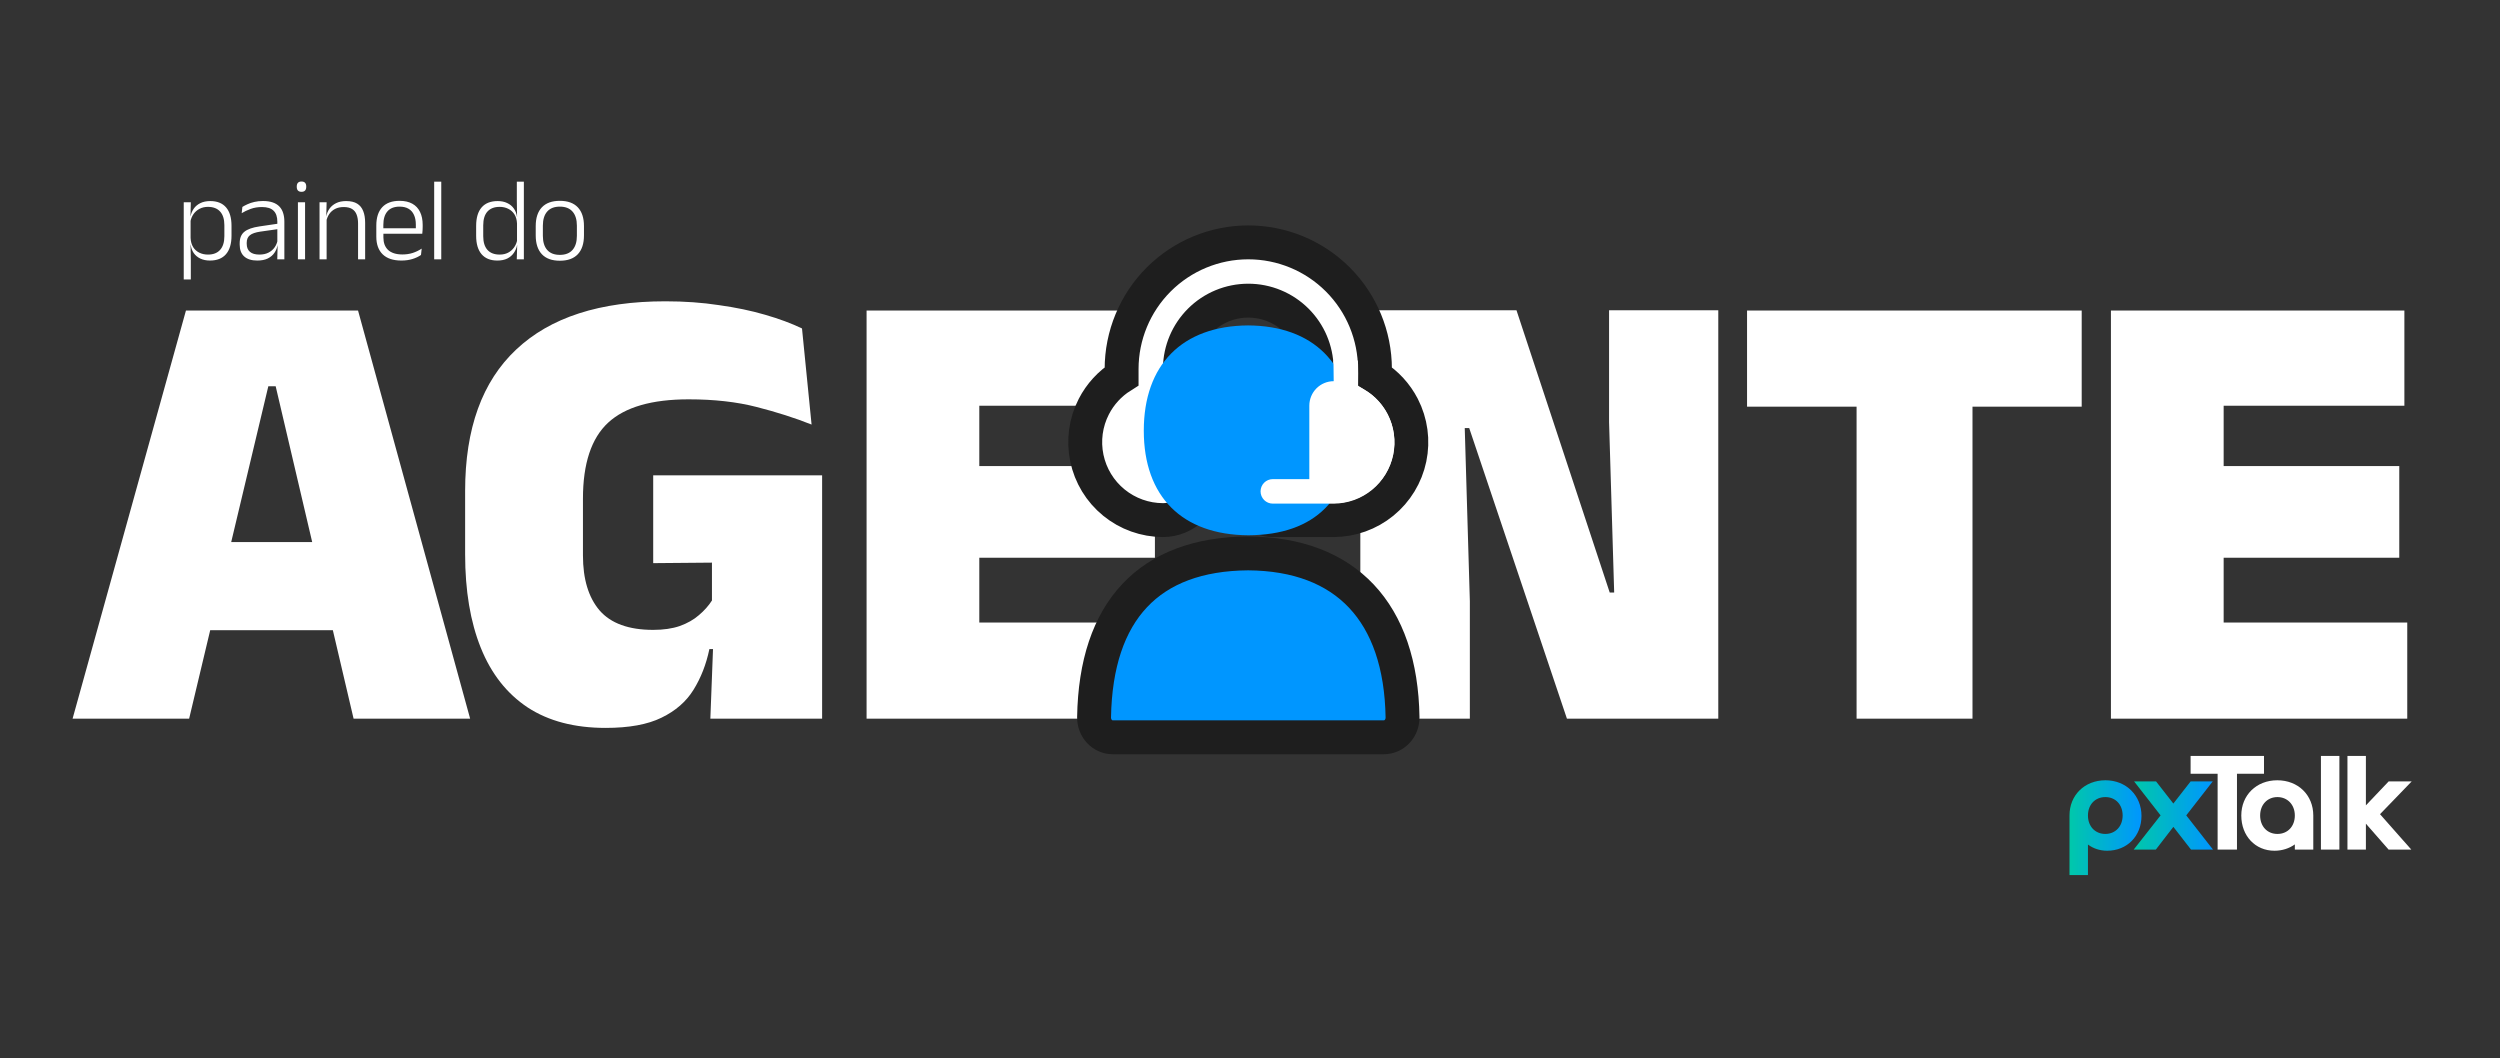 <svg width="2950" height="1249" viewBox="0 0 2950 1249" fill="none" xmlns="http://www.w3.org/2000/svg">
<rect x="0" y="0" width="2950" height="1249" fill="#333333" stroke="none"/>
<path d="M85.652 848L219.412 366.465H422.5L554.753 848H417.225L325.289 455.764H316.623L223.179 848H85.652ZM211.876 743.63V639.636H427.775V743.63H211.876ZM714.635 858.927C677.961 858.927 647.315 850.889 622.698 834.812C598.082 818.485 579.619 794.998 567.311 764.353C555.002 733.708 548.848 696.908 548.848 653.954V579.35C548.848 505.751 568.943 450.112 609.134 412.433C649.325 374.503 707.978 355.538 785.094 355.538C807.701 355.538 828.802 357.045 848.395 360.059C868.239 362.823 886.325 366.59 902.652 371.363C919.231 376.136 933.8 381.536 946.359 387.565L957.663 500.978C938.07 493.191 916.468 486.283 892.856 480.255C869.495 474.226 842.743 471.212 812.6 471.212C769.143 471.212 737.493 480.38 717.649 498.717C697.805 517.054 687.883 546.946 687.883 588.393V655.461C687.883 683.344 694.414 704.946 707.476 720.269C720.789 735.592 741.889 743.253 770.776 743.253C782.833 743.253 793.258 741.746 802.05 738.731C811.093 735.466 818.628 731.196 824.657 725.921C830.937 720.646 836.086 714.868 840.105 708.588V625.695L857.061 663.751L770.776 664.504V560.887H970.097V765.86H837.091C833.323 783.946 827.043 800.022 818.252 814.089C809.711 827.905 797.151 838.831 780.573 846.87C764.245 854.908 742.266 858.927 714.635 858.927ZM841.989 749.282H970.097V848H838.221L841.989 749.282ZM1022.56 848V366.465H1155.57V848H1022.56ZM1062.13 848V734.587H1372.22V848H1062.13ZM1100.94 658.099V549.961H1362.8V658.099H1100.94ZM1062.13 478.748V366.465H1368.83V478.748H1062.13Z" fill="white"/>
<path d="M1789.44 366.088L1899.46 699.169H1904.73L1898.7 497.964V366.088H2027.57V848H1848.97L1733.67 505.123H1728.4L1734.42 709.342V848H1605.19V366.088H1789.44ZM2190.76 848V393.217H2327.54V848H2190.76ZM2061.52 479.878V366.465H2456.4V479.878H2061.52ZM2490.9 848V366.465H2623.91V848H2490.9ZM2530.47 848V734.587H2840.56V848H2530.47ZM2569.27 658.099V549.961H2831.14V658.099H2569.27ZM2530.47 478.748V366.465H2837.17V478.748H2530.47Z" fill="white"/>
<path d="M2808.42 960.738L2845.32 1002.51H2818.52L2791.76 971.926V1002.51H2769.99V892H2791.76V950.32L2818.6 922.077H2845.77L2808.42 960.738Z" fill="white"/>
<path d="M2760.48 892H2738.7V1002.51H2760.48V892Z" fill="white"/>
<path d="M2687.2 920.723C2662.6 920.723 2644.73 938.207 2644.73 962.296C2644.73 986.385 2661.2 1003.87 2683.89 1003.87C2692.83 1003.87 2701.35 1001.15 2707.9 996.381V1002.52H2729.68V962.296C2729.68 938.207 2711.82 920.723 2687.2 920.723ZM2687.36 984.049C2675.35 984.049 2666.96 975.1 2666.96 962.296C2666.96 949.493 2675.54 940.552 2687.36 940.552C2699.18 940.552 2707.9 949.493 2707.9 962.296C2707.9 975.1 2699.45 984.049 2687.36 984.049Z" fill="white"/>
<path d="M2671.51 892V913.03H2639.63V1002.51H2616.79V913.03H2584.91V892H2671.51Z" fill="white"/>
<path d="M2611.32 1002.51H2585.39L2564.56 975.683L2543.88 1002.51H2517.77L2549.49 962.141L2518.25 922.077H2544.16L2564.55 948.194L2584.94 922.077H2611L2579.77 962.141L2611.32 1002.51Z" fill="url(#paint0_linear_2_135)"/>
<path d="M2484.47 920.723C2459.87 920.723 2442 938.207 2442 962.296V1032.6H2463.78V996.552C2470.05 1001.27 2477.97 1003.87 2486.43 1003.87C2509.91 1003.87 2526.95 986.58 2526.95 962.751C2526.95 938.921 2509.08 920.723 2484.47 920.723ZM2484.32 984.049C2472.22 984.049 2463.78 975.1 2463.78 962.296C2463.78 949.493 2472.22 940.552 2484.32 940.552C2496.42 940.552 2504.72 949.493 2504.72 962.296C2504.72 975.1 2496.14 984.049 2484.32 984.049Z" fill="url(#paint1_linear_2_135)"/>
<path d="M247.691 307.451C243.408 307.451 239.631 306.668 236.361 305.102C233.137 303.536 230.535 301.348 228.555 298.539C226.62 295.683 225.423 292.344 224.962 288.521H222.199L224.893 280.715C225.077 285.044 226.091 288.683 227.933 291.63C229.775 294.532 232.216 296.72 235.256 298.193C238.296 299.667 241.681 300.404 245.412 300.404C251.629 300.404 256.396 298.562 259.712 294.877C263.074 291.147 264.755 285.735 264.755 278.642V265.792C264.755 258.746 263.097 253.38 259.781 249.695C256.465 245.965 251.652 244.099 245.342 244.099C241.704 244.099 238.434 244.859 235.532 246.379C232.677 247.853 230.305 249.903 228.416 252.528C226.574 255.107 225.331 258.101 224.686 261.509L222.406 255.36H224.824C225.469 251.998 226.735 248.958 228.624 246.241C230.512 243.524 233.068 241.359 236.292 239.747C239.562 238.089 243.5 237.26 248.106 237.26C256.258 237.26 262.476 239.747 266.759 244.721C271.042 249.695 273.184 256.926 273.184 266.414V278.089C273.184 287.623 271.019 294.9 266.69 299.92C262.36 304.941 256.028 307.451 247.691 307.451ZM216.81 329.765V238.642H225.169L224.755 255.429L224.893 258.193V286.725L224.824 288.66L225.169 307.244V329.765H216.81ZM327.187 306L327.602 289.212L327.256 287.9V266.138V261.647C327.256 255.844 325.782 251.515 322.835 248.659C319.933 245.758 315.35 244.307 309.087 244.307C304.205 244.307 299.76 245.044 295.753 246.517C291.746 247.991 288.223 249.672 285.183 251.561L286.012 244.169C287.67 243.109 289.674 242.05 292.023 240.991C294.371 239.885 297.066 238.987 300.106 238.296C303.191 237.559 306.577 237.191 310.261 237.191C314.775 237.191 318.62 237.744 321.798 238.849C325.022 239.954 327.648 241.566 329.674 243.685C331.701 245.804 333.174 248.36 334.096 251.353C335.063 254.347 335.546 257.709 335.546 261.44V306H327.187ZM303.56 307.451C296.882 307.451 291.746 305.839 288.154 302.615C284.607 299.391 282.834 294.762 282.834 288.729V286.932C282.834 280.991 284.653 276.524 288.292 273.53C291.977 270.49 297.918 268.371 306.116 267.174L328.638 263.858L329.052 270.214L307.152 273.323C301.441 274.152 297.342 275.579 294.855 277.606C292.368 279.586 291.124 282.534 291.124 286.449V287.692C291.124 291.837 292.391 294.992 294.924 297.157C297.457 299.322 301.165 300.404 306.047 300.404C310.238 300.404 313.808 299.644 316.755 298.124C319.749 296.604 322.144 294.578 323.94 292.045C325.782 289.466 327.003 286.587 327.602 283.409L329.26 289.35H327.532C326.98 292.528 325.759 295.499 323.871 298.262C322.029 301.026 319.426 303.26 316.064 304.964C312.748 306.622 308.58 307.451 303.56 307.451ZM351.55 306V238.642H359.979V306H351.55ZM355.765 226.345C353.922 226.345 352.518 225.838 351.55 224.825C350.629 223.811 350.169 222.361 350.169 220.472V219.989C350.169 218.146 350.629 216.719 351.55 215.705C352.518 214.692 353.922 214.185 355.765 214.185C357.653 214.185 359.058 214.692 359.979 215.705C360.9 216.719 361.361 218.146 361.361 219.989V220.472C361.361 222.361 360.9 223.811 359.979 224.825C359.058 225.838 357.653 226.345 355.765 226.345ZM422.509 306V263.72C422.509 259.713 421.956 256.258 420.851 253.357C419.791 250.455 418.018 248.222 415.531 246.656C413.044 245.09 409.705 244.307 405.514 244.307C401.645 244.307 398.283 245.044 395.427 246.517C392.572 247.991 390.269 250.018 388.519 252.597C386.769 255.176 385.571 258.124 384.926 261.44L383.199 255.222H385.064C385.663 251.906 386.907 248.912 388.795 246.241C390.729 243.524 393.309 241.359 396.533 239.747C399.803 238.089 403.764 237.26 408.415 237.26C413.85 237.26 418.202 238.273 421.472 240.3C424.743 242.326 427.114 245.251 428.588 249.074C430.108 252.85 430.868 257.456 430.868 262.891V306H422.509ZM377.051 306V238.642H385.41L384.995 255.291L385.41 255.706V306H377.051ZM473.686 307.451C463.968 307.451 456.599 305.01 451.579 300.128C446.558 295.246 444.048 288.291 444.048 279.264V266.138C444.048 256.742 446.374 249.534 451.026 244.514C455.724 239.494 462.54 236.984 471.475 236.984C477.463 236.984 482.483 238.112 486.536 240.369C490.589 242.626 493.629 245.873 495.655 250.11C497.728 254.347 498.764 259.436 498.764 265.378V267.796C498.764 269.131 498.718 270.467 498.626 271.803C498.534 273.138 498.419 274.474 498.28 275.81H490.543C490.635 273.783 490.681 271.872 490.681 270.076C490.681 268.233 490.681 266.552 490.681 265.032C490.681 260.519 489.944 256.696 488.47 253.564C487.042 250.386 484.901 247.968 482.045 246.31C479.236 244.652 475.712 243.823 471.475 243.823C465.165 243.823 460.399 245.688 457.175 249.419C453.951 253.104 452.339 258.446 452.339 265.447V272.01L452.408 273.115V280.093C452.408 283.179 452.845 285.965 453.72 288.452C454.641 290.939 456.023 293.081 457.865 294.877C459.754 296.627 462.103 297.963 464.912 298.884C467.768 299.805 471.084 300.266 474.86 300.266C479.236 300.266 483.289 299.667 487.019 298.47C490.796 297.226 494.319 295.522 497.59 293.357L496.76 300.888C493.905 302.868 490.52 304.457 486.605 305.655C482.69 306.852 478.384 307.451 473.686 307.451ZM448.401 275.81V269.385H496.415V275.81H448.401ZM512.334 306V214.393H520.693V306H512.334ZM586.863 307.451C578.757 307.451 572.562 304.964 568.279 299.99C563.996 294.969 561.854 287.715 561.854 278.228V266.552C561.854 257.018 563.996 249.764 568.279 244.79C572.608 239.77 578.941 237.26 587.277 237.26C591.561 237.26 595.314 238.043 598.538 239.609C601.808 241.129 604.434 243.316 606.414 246.172C608.395 248.981 609.615 252.298 610.076 256.12H612.839L610.076 263.789C609.891 259.459 608.878 255.844 607.036 252.942C605.194 250.041 602.753 247.853 599.713 246.379C596.719 244.859 593.334 244.099 589.557 244.099C583.34 244.099 578.55 245.942 575.188 249.626C571.871 253.311 570.213 258.723 570.213 265.861V278.711C570.213 285.758 571.871 291.147 575.188 294.877C578.504 298.562 583.317 300.404 589.626 300.404C593.357 300.404 596.65 299.667 599.506 298.193C602.361 296.673 604.71 294.624 606.552 292.045C608.441 289.419 609.707 286.426 610.352 283.064L612.563 289.281H610.145C609.546 292.597 608.279 295.637 606.345 298.401C604.457 301.164 601.901 303.375 598.677 305.033C595.453 306.645 591.515 307.451 586.863 307.451ZM609.799 306L610.283 289.143L610.076 286.38V257.986L610.145 255.982L609.868 236.845V214.393H618.159V306H609.799ZM660.618 307.658C651.315 307.658 644.245 305.102 639.409 299.99C634.573 294.831 632.155 287.416 632.155 277.744V266.759C632.155 257.134 634.573 249.764 639.409 244.652C644.245 239.54 651.315 236.984 660.618 236.984C669.922 236.984 676.991 239.54 681.827 244.652C686.663 249.764 689.081 257.134 689.081 266.759V277.744C689.081 287.416 686.663 294.831 681.827 299.99C676.991 305.102 669.922 307.658 660.618 307.658ZM660.618 300.75C667.158 300.75 672.132 298.815 675.541 294.946C678.995 291.078 680.722 285.505 680.722 278.228V266.276C680.722 259.045 678.995 253.495 675.541 249.626C672.132 245.758 667.158 243.823 660.618 243.823C654.078 243.823 649.104 245.758 645.696 249.626C642.287 253.495 640.583 259.045 640.583 266.276V278.228C640.583 285.505 642.287 291.078 645.696 294.946C649.104 298.815 654.078 300.75 660.618 300.75Z" fill="white"/>
<path d="M1472.97 286C1512.61 286 1550.63 301.748 1578.66 329.78C1606.69 357.813 1622.44 395.833 1622.44 435.477V444.002C1636.3 452.726 1647.64 465.041 1655.21 479.745C1664.84 498.483 1667.75 519.963 1663.44 540.589C1659.14 561.215 1647.87 579.735 1631.54 593.049C1615.21 606.363 1594.8 613.662 1573.73 613.725H1501.74C1492.62 613.725 1483.87 610.102 1477.42 603.653C1471.18 597.406 1467.58 589.003 1467.36 580.192L1467.35 579.339L1467.36 578.484C1467.58 569.674 1471.18 561.271 1477.42 555.024L1478.04 554.428C1484.42 548.353 1492.9 544.952 1501.74 544.952H1524.9V478.635C1524.9 465.7 1530.04 453.294 1539.18 444.147C1543.4 439.927 1548.32 436.563 1553.66 434.16C1553.32 413.232 1544.86 393.235 1530.03 378.41C1514.9 363.275 1494.37 354.772 1472.97 354.772C1451.56 354.772 1431.03 363.275 1415.9 378.41C1401.08 393.235 1392.61 413.232 1392.27 434.16C1397.61 436.563 1402.53 439.927 1406.75 444.147C1415.9 453.294 1421.04 465.7 1421.04 478.635V564.952C1421.04 577.887 1415.9 590.293 1406.75 599.439C1397.6 608.586 1385.2 613.725 1372.26 613.725H1372.2C1351.13 613.662 1330.72 606.363 1314.39 593.049C1298.06 579.735 1286.8 561.215 1282.49 540.589C1278.18 519.963 1281.09 498.483 1290.73 479.745C1298.29 465.041 1309.64 452.726 1323.49 444.002V435.477C1323.49 395.833 1339.24 357.813 1367.27 329.78C1395.3 301.748 1433.32 286 1472.97 286Z" fill="white" stroke="#1E1E1E" stroke-width="40"/>
<path d="M1473.04 631.617C1552.12 631.157 1594.69 588.457 1596.15 507.436C1594.79 429.481 1549.93 384.504 1472.78 384C1394.81 384.482 1349.67 430.466 1349.67 508.203C1349.67 585.939 1394.83 631.157 1473.04 631.617Z" fill="#0096FF"/>
<path d="M1472.86 653C1355.99 653.79 1293.11 720.64 1291 846.369C1290.91 852.596 1293.17 858.614 1297.3 863.052C1301.42 867.491 1307.06 870 1312.94 870H1633.06C1638.94 870 1644.58 867.491 1648.7 863.052C1652.83 858.614 1655.09 852.596 1655 846.369C1652.98 722.452 1588.41 653.79 1472.86 653Z" fill="#0096FF" stroke="#1E1E1E" stroke-width="40"/>
<path d="M1573.76 449.802L1573.5 425.5C1584.73 425.5 1600.97 425.356 1602 425.356C1603.03 425.356 1602.53 455.928 1602.53 455.928C1617.62 462.6 1629.96 474.274 1637.5 488.997C1645.04 503.719 1647.32 520.596 1643.95 536.802C1640.58 553.009 1631.77 567.56 1618.99 578.021C1606.21 588.482 1590.25 594.217 1573.76 594.267H1501.84C1498.03 594.267 1494.37 592.745 1491.67 590.036C1488.98 587.326 1487.46 583.652 1487.46 579.82C1487.46 575.989 1488.98 572.314 1491.67 569.605C1494.37 566.896 1498.03 565.374 1501.84 565.374H1545V478.695C1545 471.032 1548.03 463.683 1553.42 458.265C1558.82 452.846 1566.13 449.802 1573.76 449.802Z" fill="url(#paint2_linear_2_135)"/>
<defs>
<linearGradient id="paint0_linear_2_135" x1="2517.77" y1="962.295" x2="2611.32" y2="962.295" gradientUnits="userSpaceOnUse">
<stop stop-color="#00C8AA"/>
<stop offset="0" stop-color="#00C8AA"/>
<stop offset="1" stop-color="#0096FF"/>
</linearGradient>
<linearGradient id="paint1_linear_2_135" x1="2442" y1="976.657" x2="2526.95" y2="976.657" gradientUnits="userSpaceOnUse">
<stop stop-color="#00C8AA"/>
<stop offset="1" stop-color="#0096FF"/>
</linearGradient>
<linearGradient id="paint2_linear_2_135" x1="1566.46" y1="425.356" x2="1566.46" y2="594.267" gradientUnits="userSpaceOnUse">
<stop stop-color="white"/>
<stop offset="1" stop-color="white"/>
</linearGradient>
</defs>
</svg>

